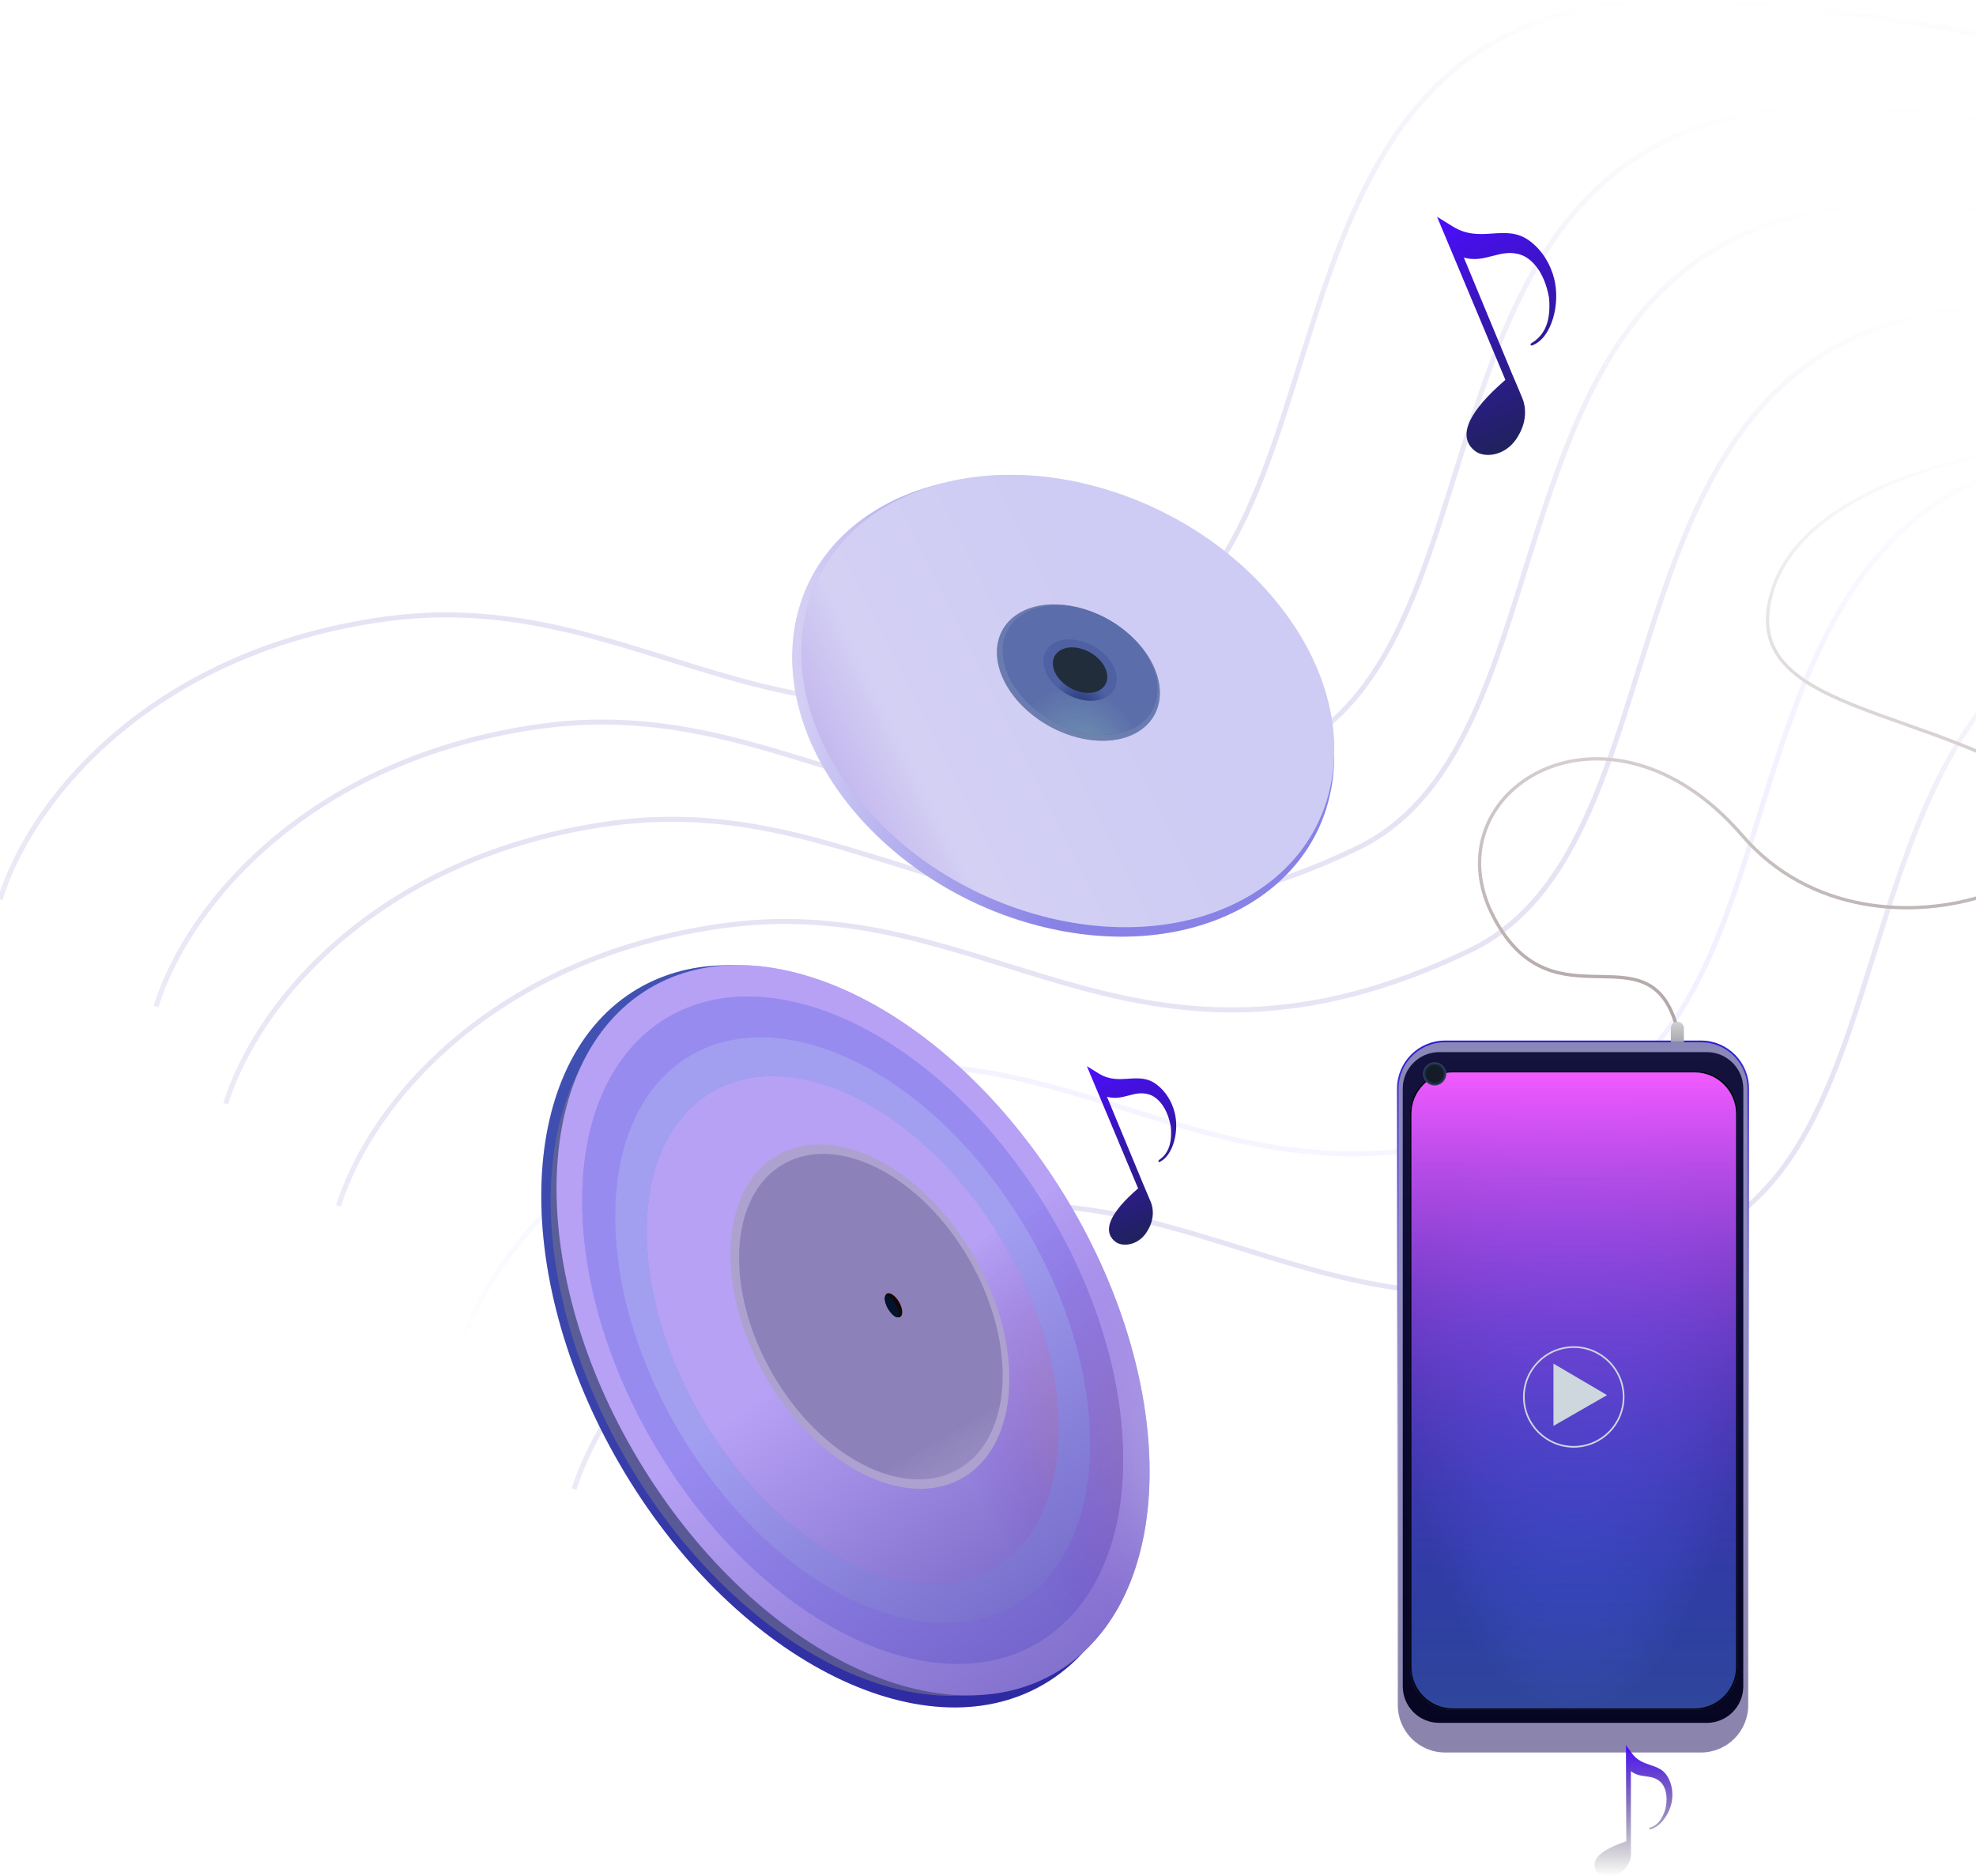 <svg width="1191" height="1131" viewBox="0 0 1191 1131" fill="none" xmlns="http://www.w3.org/2000/svg">
<g clip-path="url(#clip0_236_7251)">
<path d="M0 542.166C20.333 477.832 95.237 391.912 232.5 373.166C394 351.11 479 485.61 682 388.166C828.303 317.938 741 -16.89 1030 0.666C1300.31 17.087 1403.5 91.61 1591 197.11" stroke="url(#paint0_linear_236_7251)" stroke-opacity="0.4" stroke-width="3" style="mix-blend-mode:lighten"/>
<path d="M94 606.775C114.333 542.442 189.237 456.522 326.5 437.776C488 415.719 573 550.219 776 452.775C922.303 382.547 835 47.719 1124 65.275C1394.31 81.696 1497.5 156.219 1685 261.719" stroke="url(#paint1_linear_236_7251)" stroke-opacity="0.4" stroke-width="3" style="mix-blend-mode:lighten"/>
<path d="M136 665.385C156.333 601.052 231.237 515.131 368.5 496.385C530 474.329 615 608.829 818 511.385C964.303 441.157 877 106.329 1166 123.885C1436.31 140.306 1539.5 214.829 1727 320.329" stroke="url(#paint2_linear_236_7251)" stroke-opacity="0.4" stroke-width="3" style="mix-blend-mode:lighten"/>
<path d="M204 726.995C224.333 662.661 299.237 576.741 436.5 557.995C598 535.938 683 670.438 886 572.995C1032.3 502.767 945 167.938 1234 185.495C1504.31 201.915 1607.5 276.438 1795 381.938" stroke="url(#paint3_linear_236_7251)" stroke-opacity="0.4" stroke-width="3" style="mix-blend-mode:lighten"/>
<path d="M277 813.775C297.333 749.442 372.237 663.522 509.5 644.776C671 622.719 756 757.219 959 659.775C1105.3 589.547 1018 254.719 1307 272.275C1577.31 288.696 1680.5 363.219 1868 468.719" stroke="url(#paint4_linear_236_7251)" stroke-opacity="0.4" stroke-width="3" style="mix-blend-mode:lighten"/>
<path d="M346 897.775C366.333 833.442 441.237 747.522 578.5 728.776C740 706.719 825 841.219 1028 743.775C1174.3 673.547 1087 338.719 1376 356.275C1646.31 372.696 1749.5 447.219 1937 552.719" stroke="url(#paint5_linear_236_7251)" stroke-opacity="0.4" stroke-width="3"/>
<g filter="url(#filter0_i_236_7251)">
<path d="M635.03 984.439C708.57 941.636 713.517 813.009 646.078 697.142C578.64 581.275 464.354 522.045 390.814 564.847C317.274 607.65 312.328 736.277 379.766 852.144C447.205 968.011 561.49 1027.24 635.03 984.439Z" fill="#3631B9"/>
<path d="M635.03 984.439C708.57 941.636 713.517 813.009 646.078 697.142C578.64 581.275 464.354 522.045 390.814 564.847C317.274 607.65 312.328 736.277 379.766 852.144C447.205 968.011 561.49 1027.24 635.03 984.439Z" fill="url(#paint6_linear_236_7251)" fill-opacity="0.2"/>
<path d="M631.218 977.888C702.461 936.422 707.253 811.812 641.92 699.563C576.588 587.314 465.871 529.933 394.628 571.399C323.385 612.865 318.593 737.475 383.926 849.724C449.258 961.973 559.975 1019.35 631.218 977.888Z" fill="url(#paint7_radial_236_7251)"/>
<path d="M649.836 972.494C717.765 923.673 714.779 793.856 643.167 682.541C571.555 571.226 458.435 520.565 390.506 569.387C322.577 618.208 325.563 748.025 397.175 859.34C468.787 970.655 581.907 1021.32 649.836 972.494Z" fill="#8562EF"/>
<path d="M649.836 972.494C717.765 923.673 714.779 793.856 643.167 682.541C571.555 571.226 458.435 520.565 390.506 569.387C322.577 618.208 325.563 748.025 397.175 859.34C468.787 970.655 581.907 1021.32 649.836 972.494Z" fill="url(#paint8_linear_236_7251)" fill-opacity="0.4"/>
<path d="M649.836 972.494C717.765 923.673 714.779 793.856 643.167 682.541C571.555 571.226 458.435 520.565 390.506 569.387C322.577 618.208 325.563 748.025 397.175 859.34C468.787 970.655 581.907 1021.32 649.836 972.494Z" fill="url(#paint9_radial_236_7251)" fill-opacity="0.2"/>
<path d="M638.186 955.088C700.178 910.453 697.487 791.825 632.177 690.124C566.867 588.422 463.668 542.161 401.676 586.795C339.684 631.43 342.374 750.058 407.685 851.759C472.995 953.461 576.194 999.722 638.186 955.088Z" fill="#8562EF"/>
<path d="M638.186 955.088C700.178 910.453 697.487 791.825 632.177 690.124C566.867 588.422 463.668 542.161 401.676 586.795C339.684 631.43 342.374 750.058 407.685 851.759C472.995 953.461 576.194 999.722 638.186 955.088Z" fill="url(#paint10_linear_236_7251)" fill-opacity="0.4"/>
<path d="M638.186 955.088C700.178 910.453 697.487 791.825 632.177 690.124C566.867 588.422 463.668 542.161 401.676 586.795C339.684 631.43 342.374 750.058 407.685 851.759C472.995 953.461 576.194 999.722 638.186 955.088Z" fill="url(#paint11_radial_236_7251)" fill-opacity="0.2"/>
<path d="M623.761 932.626C678.191 893.436 675.829 789.277 618.485 699.981C561.141 610.685 470.53 570.066 416.1 609.257C361.669 648.447 364.031 752.606 421.376 841.902C478.72 931.198 569.331 971.817 623.761 932.626Z" fill="#8562EF"/>
<path d="M623.761 932.626C678.191 893.436 675.829 789.277 618.485 699.981C561.141 610.685 470.53 570.066 416.1 609.257C361.669 648.447 364.031 752.606 421.376 841.902C478.72 931.198 569.331 971.817 623.761 932.626Z" fill="url(#paint12_linear_236_7251)" fill-opacity="0.4"/>
<path d="M609.985 911.172C657.192 877.182 655.144 786.845 605.409 709.398C555.674 631.951 477.087 596.722 429.879 630.712C382.672 664.702 384.72 755.039 434.455 832.486C484.19 909.933 562.777 945.161 609.985 911.172Z" fill="#8562EF"/>
<path d="M609.985 911.172C657.192 877.182 655.144 786.845 605.409 709.398C555.674 631.951 477.087 596.722 429.879 630.712C382.672 664.702 384.72 755.039 434.455 832.486C484.19 909.933 562.777 945.161 609.985 911.172Z" fill="url(#paint13_linear_236_7251)" fill-opacity="0.4"/>
<path d="M609.985 911.172C657.192 877.182 655.144 786.845 605.409 709.398C555.674 631.951 477.087 596.722 429.879 630.712C382.672 664.702 384.72 755.039 434.455 832.486C484.19 909.933 562.777 945.161 609.985 911.172Z" fill="url(#paint14_radial_236_7251)" fill-opacity="0.2"/>
<path d="M586.017 860.085C551.253 879.98 498.133 852.533 467.371 798.78C436.608 745.027 439.852 685.323 474.616 665.428C509.381 645.533 562.5 672.98 593.263 726.733C624.026 780.486 620.782 840.19 586.017 860.085Z" fill="#ADA1CF"/>
<path d="M583.556 854.758C550.695 873.564 500.483 847.619 471.404 796.809C442.326 745.998 445.392 689.563 478.253 670.757C511.115 651.951 561.327 677.895 590.405 728.705C619.484 779.516 616.417 835.951 583.556 854.758Z" fill="#ADA1CF"/>
<path d="M583.556 854.758C550.695 873.564 500.483 847.619 471.404 796.809C442.326 745.998 445.392 689.563 478.253 670.757C511.115 651.951 561.327 677.895 590.405 728.705C619.484 779.516 616.417 835.951 583.556 854.758Z" fill="url(#paint15_linear_236_7251)" fill-opacity="0.2"/>
<path d="M548.558 762.958C546.682 764.032 543.361 761.756 541.14 757.875C538.919 753.995 538.64 749.978 540.515 748.905C542.391 747.831 545.713 750.107 547.933 753.988C550.154 757.868 550.434 761.885 548.558 762.958Z" fill="#160606"/>
<path d="M547.344 763.057C546.071 763.786 543.388 761.491 541.351 757.932C539.314 754.373 538.695 750.897 539.968 750.169C541.241 749.44 543.925 751.735 545.961 755.294C547.998 758.853 548.617 762.329 547.344 763.057Z" fill="#02132B"/>
</g>
<g filter="url(#filter1_i_236_7251)">
<path d="M483.662 359.476C479.882 433.494 549.866 509.397 639.974 529.01C730.083 548.623 806.194 504.519 809.974 430.501C813.754 356.483 743.771 280.58 653.662 260.967C563.554 241.354 487.442 285.458 483.662 359.476Z" fill="#B8B0EC"/>
<path d="M483.662 359.476C479.882 433.494 549.866 509.397 639.974 529.01C730.083 548.623 806.194 504.519 809.974 430.501C813.754 356.483 743.771 280.58 653.662 260.967C563.554 241.354 487.442 285.458 483.662 359.476Z" fill="url(#paint16_linear_236_7251)" fill-opacity="0.4"/>
<path d="M525.542 453.387C581.807 520.499 682.976 547.248 751.511 513.133C820.045 479.017 829.992 396.956 773.727 329.844C717.463 262.732 616.293 235.983 547.759 270.098C479.225 304.214 469.278 386.275 525.542 453.387Z" fill="#B8B0EC"/>
<path d="M525.542 453.387C581.807 520.499 682.976 547.248 751.511 513.133C820.045 479.017 829.992 396.956 773.727 329.844C717.463 262.732 616.293 235.983 547.759 270.098C479.225 304.214 469.278 386.275 525.542 453.387Z" fill="url(#paint17_linear_236_7251)" fill-opacity="0.4"/>
<path d="M622.656 394.99C642.561 414.655 673.62 421.409 692.026 410.077C710.433 398.745 709.218 373.617 689.312 353.953C669.406 334.288 638.348 327.533 619.941 338.865C601.535 350.198 602.75 375.325 622.656 394.99Z" fill="#35527D"/>
<path d="M622.656 394.99C642.561 414.655 673.62 421.409 692.026 410.077C710.433 398.745 709.218 373.617 689.312 353.953C669.406 334.288 638.348 327.533 619.941 338.865C601.535 350.198 602.75 375.325 622.656 394.99Z" fill="url(#paint18_radial_236_7251)" fill-opacity="0.4"/>
<path d="M625.364 392.489C644.258 411.154 673.737 417.565 691.208 406.809C708.679 396.053 707.526 372.203 688.632 353.538C669.738 334.873 640.259 328.462 622.788 339.218C605.317 349.974 606.47 373.824 625.364 392.489Z" fill="#35527D"/>
<path d="M625.364 392.489C644.258 411.154 673.737 417.565 691.208 406.809C708.679 396.053 707.526 372.203 688.632 353.538C669.738 334.873 640.259 328.462 622.788 339.218C605.317 349.974 606.47 373.824 625.364 392.489Z" fill="url(#paint19_radial_236_7251)" fill-opacity="0.4"/>
<path d="M642.051 382.216C650.979 391.036 664.908 394.065 673.164 388.983C681.419 383.9 680.874 372.63 671.946 363.811C663.019 354.991 649.089 351.962 640.834 357.044C632.578 362.127 633.123 373.397 642.051 382.216Z" fill="#35527D"/>
<path d="M642.051 382.216C650.979 391.036 664.908 394.065 673.164 388.983C681.419 383.9 680.874 372.63 671.946 363.811C663.019 354.991 649.089 351.962 640.834 357.044C632.578 362.127 633.123 373.397 642.051 382.216Z" fill="url(#paint20_radial_236_7251)" fill-opacity="0.4"/>
<path d="M645.879 379.859C652.519 386.419 662.88 388.672 669.021 384.892C675.161 381.111 674.756 372.729 668.115 366.169C661.475 359.609 651.114 357.356 644.974 361.136C638.833 364.916 639.239 373.299 645.879 379.859Z" fill="#35527D"/>
<path d="M645.879 379.859C652.519 386.419 662.88 388.672 669.021 384.892C675.161 381.111 674.756 372.729 668.115 366.169C661.475 359.609 651.114 357.356 644.974 361.136C638.833 364.916 639.239 373.299 645.879 379.859Z" fill="#222D3C"/>
</g>
<g style="mix-blend-mode:multiply">
<path style="mix-blend-mode:multiply" fill-rule="evenodd" clip-rule="evenodd" d="M689.072 713.925L667.209 661.192C672.046 662.584 676.136 661.516 680.156 660.466C684.345 659.372 688.459 658.297 693.266 660.043C697.321 661.516 703.47 666.852 705.693 679.335C706.754 691.025 702.936 696.324 698.703 699.249C697.823 699.858 698.154 700.897 699.115 700.425C707.098 696.509 710.863 681.824 707.982 670.615C706.377 664.37 702.841 658.093 697.051 653.743C691.494 649.568 685.95 649.939 680.183 650.325C674.473 650.707 668.543 651.104 662.164 647.118C661.968 646.996 657.77 644.403 655.936 643.27L655.097 642.752L655.096 642.751V642.752V642.751L655.101 642.764L685.977 716.455C677.423 723.817 672.675 729.648 670.336 734.258C670.044 734.799 669.808 735.314 669.62 735.805C666.724 742.762 669.623 746.662 672.523 748.78C675.78 751.159 682.763 751.254 688.175 746.324C688.371 746.154 688.565 745.97 688.756 745.77C690.013 744.511 691.171 742.964 692.158 741.09C695.75 734.702 695.238 728.556 693.623 724.662C691.638 719.874 689.072 713.924 689.072 713.924V713.925Z" fill="url(#paint21_linear_236_7251)"/>
</g>
<g style="mix-blend-mode:multiply">
<path style="mix-blend-mode:multiply" fill-rule="evenodd" clip-rule="evenodd" d="M911.476 225.638L882.307 155.283C888.761 157.141 894.216 155.716 899.581 154.315C905.169 152.855 910.658 151.422 917.072 153.751C922.482 155.716 930.686 162.835 933.651 179.489C935.173 196.245 929.18 203.159 923.06 206.879C922.145 207.435 922.478 208.575 923.486 208.215C935.083 204.078 940.713 183.447 936.706 167.855C934.565 159.524 929.847 151.149 922.122 145.346C914.708 139.776 907.312 140.271 899.617 140.786C891.999 141.295 884.087 141.825 875.576 136.507C875.315 136.344 869.715 132.885 867.268 131.373L866.146 130.681L907.346 229.015C895.929 238.839 889.595 246.622 886.474 252.773C886.089 253.491 885.775 254.173 885.526 254.823C881.659 264.11 885.527 269.314 889.396 272.14C893.741 275.315 903.053 275.441 910.273 268.87C910.539 268.64 910.801 268.39 911.06 268.119C912.733 266.442 914.276 264.382 915.591 261.888C920.387 253.363 919.703 245.16 917.549 239.964C914.9 233.576 911.477 225.637 911.477 225.637L911.476 225.638Z" fill="url(#paint22_linear_236_7251)"/>
</g>
<g filter="url(#filter2_i_236_7251)">
<path d="M1224.28 240C1181.93 244.512 1092.67 267.685 1074.51 324.277C1051.8 395.017 1155.73 393.707 1232.14 439.12C1308.56 484.533 1137.82 567.5 1056.17 472.743C974.512 377.987 866.336 446.127 906.392 522.087C942.774 591.08 1001.72 525.143 1017.44 591.08" stroke="url(#paint23_linear_236_7251)" stroke-width="2" stroke-linecap="round"/>
<path d="M877 596.82H1031.22C1046.96 596.82 1059.72 609.58 1059.72 625.32V997C1059.72 1012.74 1046.96 1025.5 1031.22 1025.5H877C861.26 1025.5 848.5 1012.74 848.5 997V625.32C848.5 609.58 861.26 596.82 877 596.82Z" fill="#E6D3D3"/>
<path d="M877 596.82H1031.22C1046.96 596.82 1059.72 609.58 1059.72 625.32V997C1059.72 1012.74 1046.96 1025.5 1031.22 1025.5H877C861.26 1025.5 848.5 1012.74 848.5 997V625.32C848.5 609.58 861.26 596.82 877 596.82Z" fill="url(#paint24_linear_236_7251)" fill-opacity="0.2"/>
<path d="M877 596.82H1031.22C1046.96 596.82 1059.72 609.58 1059.72 625.32V997C1059.72 1012.74 1046.96 1025.5 1031.22 1025.5H877C861.26 1025.5 848.5 1012.74 848.5 997V625.32C848.5 609.58 861.26 596.82 877 596.82Z" fill="url(#paint25_linear_236_7251)" fill-opacity="0.4"/>
<path d="M877 596.82H1031.22C1046.96 596.82 1059.72 609.58 1059.72 625.32V997C1059.72 1012.74 1046.96 1025.5 1031.22 1025.5H877C861.26 1025.5 848.5 1012.74 848.5 997V625.32C848.5 609.58 861.26 596.82 877 596.82Z" stroke="url(#paint26_linear_236_7251)"/>
<path d="M1013.06 588.897C1013.06 586.726 1014.82 584.967 1016.99 584.967C1019.16 584.967 1020.92 586.726 1020.92 588.897V597.193H1013.06V588.897Z" fill="#C4C4C4"/>
<path d="M1013.06 588.897C1013.06 586.726 1014.82 584.967 1016.99 584.967C1019.16 584.967 1020.92 586.726 1020.92 588.897V597.193H1013.06V588.897Z" fill="url(#paint27_linear_236_7251)" fill-opacity="0.2"/>
<path d="M1034.73 603.307H873.492C861.342 603.307 851.492 613.156 851.492 625.307V985.66C851.492 997.81 861.342 1007.66 873.492 1007.66H1034.73C1046.88 1007.66 1056.73 997.81 1056.73 985.66V625.307C1056.73 613.156 1046.88 603.307 1034.73 603.307Z" fill="#070622"/>
<path d="M1034.73 603.307H873.492C861.342 603.307 851.492 613.156 851.492 625.307V985.66C851.492 997.81 861.342 1007.66 873.492 1007.66H1034.73C1046.88 1007.66 1056.73 997.81 1056.73 985.66V625.307C1056.73 613.156 1046.88 603.307 1034.73 603.307Z" fill="url(#paint28_linear_236_7251)" fill-opacity="0.2"/>
<path d="M1028.23 614.66H880.859C867.052 614.66 855.859 625.853 855.859 639.66V974.8C855.859 988.607 867.052 999.8 880.859 999.8H1028.23C1042.04 999.8 1053.23 988.607 1053.23 974.8V639.66C1053.23 625.853 1042.04 614.66 1028.23 614.66Z" fill="#3D5BC4" fill-opacity="0.77"/>
<path d="M1028.23 614.66H880.859C867.052 614.66 855.859 625.853 855.859 639.66V974.8C855.859 988.607 867.052 999.8 880.859 999.8H1028.23C1042.04 999.8 1053.23 988.607 1053.23 974.8V639.66C1053.23 625.853 1042.04 614.66 1028.23 614.66Z" fill="url(#paint29_radial_236_7251)"/>
<path d="M1027.36 615.533H881.732C867.925 615.533 856.732 626.726 856.732 640.533V973.926C856.732 987.733 867.925 998.926 881.732 998.926H1027.36C1041.17 998.926 1052.36 987.733 1052.36 973.926V640.533C1052.36 626.726 1041.17 615.533 1027.36 615.533Z" fill="#3D5BC4" fill-opacity="0.77"/>
<path d="M1027.36 615.533H881.732C867.925 615.533 856.732 626.726 856.732 640.533V973.926C856.732 987.733 867.925 998.926 881.732 998.926H1027.36C1041.17 998.926 1052.36 987.733 1052.36 973.926V640.533C1052.36 626.726 1041.17 615.533 1027.36 615.533Z" fill="url(#paint30_linear_236_7251)"/>
<path d="M942.32 828.627V791.073L974.634 810.066L942.32 828.627Z" fill="#CED7DE"/>
<path d="M954.547 841.227C971.153 841.227 984.614 827.766 984.614 811.16C984.614 794.555 971.153 781.094 954.547 781.094C937.942 781.094 924.48 794.555 924.48 811.16C924.48 827.766 937.942 841.227 954.547 841.227Z" stroke="#CED7DE"/>
<path d="M870.705 623.393C874.564 623.393 877.692 620.265 877.692 616.407C877.692 612.548 874.564 609.42 870.705 609.42C866.847 609.42 863.719 612.548 863.719 616.407C863.719 620.265 866.847 623.393 870.705 623.393Z" fill="#112440"/>
<path d="M870.705 623.393C874.564 623.393 877.692 620.265 877.692 616.407C877.692 612.548 874.564 609.42 870.705 609.42C866.847 609.42 863.719 612.548 863.719 616.407C863.719 620.265 866.847 623.393 870.705 623.393Z" fill="url(#paint31_radial_236_7251)" fill-opacity="0.2"/>
<path d="M870.707 621.647C873.601 621.647 875.947 619.301 875.947 616.407C875.947 613.513 873.601 611.167 870.707 611.167C867.813 611.167 865.467 613.513 865.467 616.407C865.467 619.301 867.813 621.647 870.707 621.647Z" fill="#161B22" fill-opacity="0.8"/>
</g>
<path fill-rule="evenodd" clip-rule="evenodd" d="M983.001 1109.25V1067.76C985.861 1070.04 988.905 1070.46 991.898 1070.87C995.015 1071.3 998.077 1071.73 1000.82 1074.24C1003.13 1076.36 1005.78 1081.65 1003.79 1090.65C1001.52 1097.92 998.064 1100.69 994.746 1101.76C993.727 1102.09 993.678 1103.04 994.723 1102.81C1000.77 1101.47 1006.65 1093.24 1007.76 1085.44C1008.42 1080.8 1007.79 1075.6 1005.11 1071.06C1002.55 1066.71 998.719 1065.42 994.739 1064.07C990.798 1062.74 986.705 1061.35 983.531 1056.9C983.434 1056.76 981.337 1053.85 980.421 1052.58L980.001 1052L980.218 1110.09C972.427 1112.65 967.616 1115.25 964.761 1117.69C964.412 1117.97 964.109 1118.26 963.845 1118.53C959.966 1122.4 960.827 1125.82 962.184 1128.05C963.709 1130.56 968.373 1132.57 973.381 1130.76C973.559 1130.7 973.738 1130.63 973.92 1130.55C975.116 1130.06 976.326 1129.34 977.513 1128.35C981.702 1125.07 983.068 1120.8 983.068 1117.73C983.068 1113.96 983.002 1109.25 983.002 1109.25H983.001Z" fill="url(#paint32_linear_236_7251)"/>
</g>
<defs>
<filter id="filter0_i_236_7251" x="326.254" y="550.798" width="372.639" height="467.56" filterUnits="userSpaceOnUse" color-interpolation-filters="sRGB">
<feFlood flood-opacity="0" result="BackgroundImageFix"/>
<feBlend mode="normal" in="SourceGraphic" in2="BackgroundImageFix" result="shape"/>
<feColorMatrix in="SourceAlpha" type="matrix" values="0 0 0 0 0 0 0 0 0 0 0 0 0 0 0 0 0 0 127 0" result="hardAlpha"/>
<feOffset dx="-6" dy="31"/>
<feGaussianBlur stdDeviation="10"/>
<feComposite in2="hardAlpha" operator="arithmetic" k2="-1" k3="1"/>
<feColorMatrix type="matrix" values="0 0 0 0 0.017 0 0 0 0 0.004 0 0 0 0 0.054 0 0 0 0.25 0"/>
<feBlend mode="normal" in2="shape" result="effect1_innerShadow_236_7251"/>
</filter>
<filter id="filter1_i_236_7251" x="477.516" y="255.271" width="332.678" height="298.398" filterUnits="userSpaceOnUse" color-interpolation-filters="sRGB">
<feFlood flood-opacity="0" result="BackgroundImageFix"/>
<feBlend mode="normal" in="SourceGraphic" in2="BackgroundImageFix" result="shape"/>
<feColorMatrix in="SourceAlpha" type="matrix" values="0 0 0 0 0 0 0 0 0 0 0 0 0 0 0 0 0 0 127 0" result="hardAlpha"/>
<feOffset dx="-6" dy="31"/>
<feGaussianBlur stdDeviation="10"/>
<feComposite in2="hardAlpha" operator="arithmetic" k2="-1" k3="1"/>
<feColorMatrix type="matrix" values="0 0 0 0 0.017 0 0 0 0 0.004 0 0 0 0 0.054 0 0 0 0.25 0"/>
<feBlend mode="normal" in2="shape" result="effect1_innerShadow_236_7251"/>
</filter>
<filter id="filter2_i_236_7251" x="842" y="239" width="410.355" height="807" filterUnits="userSpaceOnUse" color-interpolation-filters="sRGB">
<feFlood flood-opacity="0" result="BackgroundImageFix"/>
<feBlend mode="normal" in="SourceGraphic" in2="BackgroundImageFix" result="shape"/>
<feColorMatrix in="SourceAlpha" type="matrix" values="0 0 0 0 0 0 0 0 0 0 0 0 0 0 0 0 0 0 127 0" result="hardAlpha"/>
<feOffset dx="-6" dy="31"/>
<feGaussianBlur stdDeviation="10"/>
<feComposite in2="hardAlpha" operator="arithmetic" k2="-1" k3="1"/>
<feColorMatrix type="matrix" values="0 0 0 0 0.017 0 0 0 0 0.004 0 0 0 0 0.054 0 0 0 0.25 0"/>
<feBlend mode="normal" in2="shape" result="effect1_innerShadow_236_7251"/>
</filter>
<linearGradient id="paint0_linear_236_7251" x1="795.5" y1="2.41602e-07" x2="795.5" y2="542.166" gradientUnits="userSpaceOnUse">
<stop stop-color="white"/>
<stop offset="1" stop-color="#3E2CA9" stop-opacity="0.24"/>
</linearGradient>
<linearGradient id="paint1_linear_236_7251" x1="889.5" y1="64.609" x2="889.5" y2="606.775" gradientUnits="userSpaceOnUse">
<stop stop-color="white"/>
<stop offset="1" stop-color="#3E2CA9" stop-opacity="0.24"/>
</linearGradient>
<linearGradient id="paint2_linear_236_7251" x1="931.5" y1="123.219" x2="931.5" y2="665.385" gradientUnits="userSpaceOnUse">
<stop stop-color="white"/>
<stop offset="1" stop-color="#3E2CA9" stop-opacity="0.24"/>
</linearGradient>
<linearGradient id="paint3_linear_236_7251" x1="999.5" y1="184.829" x2="999.5" y2="726.995" gradientUnits="userSpaceOnUse">
<stop stop-color="white"/>
<stop offset="1" stop-color="#3E2CA9" stop-opacity="0.24"/>
</linearGradient>
<linearGradient id="paint4_linear_236_7251" x1="1072.5" y1="271.61" x2="1072.5" y2="813.775" gradientUnits="userSpaceOnUse">
<stop stop-color="white"/>
<stop offset="1" stop-color="#816CFF" stop-opacity="0"/>
</linearGradient>
<linearGradient id="paint5_linear_236_7251" x1="1141.5" y1="355.61" x2="1141.5" y2="897.775" gradientUnits="userSpaceOnUse">
<stop stop-color="white"/>
<stop offset="1" stop-color="#3E2CA9" stop-opacity="0.24"/>
</linearGradient>
<linearGradient id="paint6_linear_236_7251" x1="390.814" y1="564.847" x2="635.031" y2="984.441" gradientUnits="userSpaceOnUse">
<stop stop-color="#6CD897"/>
<stop offset="1" stop-color="#0A0937" stop-opacity="0.9"/>
</linearGradient>
<radialGradient id="paint7_radial_236_7251" cx="0" cy="0" r="1" gradientUnits="userSpaceOnUse" gradientTransform="translate(512.923 774.644) rotate(59.799) scale(235.164 149.256)">
<stop stop-color="#3733B0"/>
<stop offset="1" stop-color="#6E6C8B" stop-opacity="0.64"/>
</radialGradient>
<linearGradient id="paint8_linear_236_7251" x1="643.167" y1="682.541" x2="922.536" y2="1071.25" gradientUnits="userSpaceOnUse">
<stop stop-color="white"/>
<stop offset="1" stop-color="#00113D"/>
</linearGradient>
<radialGradient id="paint9_radial_236_7251" cx="0" cy="0" r="1" gradientUnits="userSpaceOnUse" gradientTransform="translate(772.832 884.095) rotate(57.246) scale(239.66 140.256)">
<stop offset="0.368" stop-color="white"/>
<stop offset="1" stop-color="#6F08D7" stop-opacity="0"/>
</radialGradient>
<linearGradient id="paint10_linear_236_7251" x1="632.177" y1="690.124" x2="887.564" y2="1044.83" gradientUnits="userSpaceOnUse">
<stop stop-color="#B5C7F3"/>
<stop offset="1" stop-color="#00113D"/>
</linearGradient>
<radialGradient id="paint11_radial_236_7251" cx="0" cy="0" r="1" gradientUnits="userSpaceOnUse" gradientTransform="translate(750.432 874.27) rotate(57.292) scale(218.847 128.065)">
<stop offset="0.368" stop-color="#CA6D6D"/>
<stop offset="1" stop-color="#6F08D7" stop-opacity="0"/>
</radialGradient>
<linearGradient id="paint12_linear_236_7251" x1="618.485" y1="699.981" x2="842.721" y2="1011.42" gradientUnits="userSpaceOnUse">
<stop stop-color="#CCF9F6"/>
<stop offset="1" stop-color="#00113D"/>
</linearGradient>
<linearGradient id="paint13_linear_236_7251" x1="605.409" y1="709.398" x2="799.89" y2="979.507" gradientUnits="userSpaceOnUse">
<stop stop-color="white"/>
<stop offset="1" stop-color="#00113D"/>
</linearGradient>
<radialGradient id="paint14_radial_236_7251" cx="0" cy="0" r="1" gradientUnits="userSpaceOnUse" gradientTransform="translate(695.462 849.628) rotate(57.292) scale(166.655 97.523)">
<stop offset="0.368" stop-color="#B36565"/>
<stop offset="1" stop-color="#6F08D7" stop-opacity="0"/>
</radialGradient>
<linearGradient id="paint15_linear_236_7251" x1="471.404" y1="796.809" x2="576.707" y2="980.811" gradientUnits="userSpaceOnUse">
<stop offset="0.389" stop-color="#0E0066"/>
<stop offset="0.875" stop-color="#3260A6" stop-opacity="0"/>
</linearGradient>
<linearGradient id="paint16_linear_236_7251" x1="639.974" y1="529.01" x2="310.893" y2="512.204" gradientUnits="userSpaceOnUse">
<stop stop-color="#413CDE"/>
<stop offset="0.492" stop-color="white"/>
<stop offset="1" stop-color="#191837"/>
</linearGradient>
<linearGradient id="paint17_linear_236_7251" x1="751.511" y1="513.133" x2="503.325" y2="636.675" gradientUnits="userSpaceOnUse">
<stop stop-color="#F1F5FF"/>
<stop offset="0.492" stop-color="white"/>
<stop offset="1" stop-color="#8347D0"/>
</linearGradient>
<radialGradient id="paint18_radial_236_7251" cx="0" cy="0" r="1" gradientUnits="userSpaceOnUse" gradientTransform="translate(658.698 430.596) rotate(148.381) scale(39.138 49.216)">
<stop stop-color="#C8DDF1"/>
<stop offset="1" stop-color="#B9B8FF"/>
</radialGradient>
<radialGradient id="paint19_radial_236_7251" cx="0" cy="0" r="1" gradientUnits="userSpaceOnUse" gradientTransform="translate(659.574 426.285) rotate(148.381) scale(37.148 46.714)">
<stop stop-color="#CAFCFF"/>
<stop offset="1" stop-color="#9497EE"/>
</radialGradient>
<radialGradient id="paint20_radial_236_7251" cx="0" cy="0" r="1" gradientUnits="userSpaceOnUse" gradientTransform="translate(658.216 398.185) rotate(148.381) scale(17.553 22.073)">
<stop offset="0.38" stop-color="#272A8E"/>
<stop offset="1" stop-color="#7579DC"/>
</radialGradient>
<linearGradient id="paint21_linear_236_7251" x1="660.839" y1="640.371" x2="702.698" y2="741.335" gradientUnits="userSpaceOnUse">
<stop stop-color="#4C0DFF"/>
<stop offset="1" stop-color="#1F225C"/>
</linearGradient>
<linearGradient id="paint22_linear_236_7251" x1="873.807" y1="127.504" x2="929.655" y2="262.208" gradientUnits="userSpaceOnUse">
<stop stop-color="#4C0DFF"/>
<stop offset="1" stop-color="#1F225C"/>
</linearGradient>
<linearGradient id="paint23_linear_236_7251" x1="1074.57" y1="240" x2="1074.57" y2="591.08" gradientUnits="userSpaceOnUse">
<stop stop-color="white"/>
<stop offset="1" stop-color="#B0A3A3"/>
</linearGradient>
<linearGradient id="paint24_linear_236_7251" x1="954.11" y1="596.32" x2="954.11" y2="1026" gradientUnits="userSpaceOnUse">
<stop stop-color="#060547"/>
<stop offset="1" stop-color="#0400B7" stop-opacity="0"/>
</linearGradient>
<linearGradient id="paint25_linear_236_7251" x1="954.547" y1="743.913" x2="954.11" y2="1026" gradientUnits="userSpaceOnUse">
<stop stop-color="#434FB8"/>
<stop offset="1" stop-color="#020D71"/>
</linearGradient>
<linearGradient id="paint26_linear_236_7251" x1="954.11" y1="596.32" x2="954.11" y2="1026" gradientUnits="userSpaceOnUse">
<stop stop-color="#2A1BD3"/>
<stop offset="1" stop-color="white" stop-opacity="0"/>
</linearGradient>
<linearGradient id="paint27_linear_236_7251" x1="1016.99" y1="584.967" x2="1016.99" y2="597.193" gradientUnits="userSpaceOnUse">
<stop stop-color="white"/>
<stop offset="1" stop-color="#3B3A62"/>
</linearGradient>
<linearGradient id="paint28_linear_236_7251" x1="954.109" y1="603.307" x2="954.109" y2="1007.66" gradientUnits="userSpaceOnUse">
<stop stop-color="#4745AD"/>
<stop offset="1" stop-color="#0400B7" stop-opacity="0"/>
</linearGradient>
<radialGradient id="paint29_radial_236_7251" cx="0" cy="0" r="1" gradientUnits="userSpaceOnUse" gradientTransform="translate(954.546 807.23) rotate(90) scale(192.57 98.687)">
<stop stop-color="#5653FF" stop-opacity="0"/>
<stop offset="1" stop-color="#050514"/>
</radialGradient>
<linearGradient id="paint30_linear_236_7251" x1="954.546" y1="615.533" x2="954.546" y2="998.927" gradientUnits="userSpaceOnUse">
<stop stop-color="#F25AFF"/>
<stop offset="1" stop-color="#0400B7" stop-opacity="0"/>
</linearGradient>
<radialGradient id="paint31_radial_236_7251" cx="0" cy="0" r="1" gradientUnits="userSpaceOnUse" gradientTransform="translate(870.705 616.407) rotate(90) scale(6.987)">
<stop stop-color="white"/>
<stop offset="0" stop-color="#292929"/>
<stop offset="0.656" stop-opacity="0"/>
<stop offset="1" stop-color="white" stop-opacity="0.87"/>
</radialGradient>
<linearGradient id="paint32_linear_236_7251" x1="984.52" y1="1052" x2="984.52" y2="1131.46" gradientUnits="userSpaceOnUse">
<stop stop-color="#4C0DFF"/>
<stop offset="1" stop-opacity="0"/>
</linearGradient>
<clipPath id="clip0_236_7251">
<rect width="1191" height="1131" fill="white"/>
</clipPath>
</defs>
</svg>
